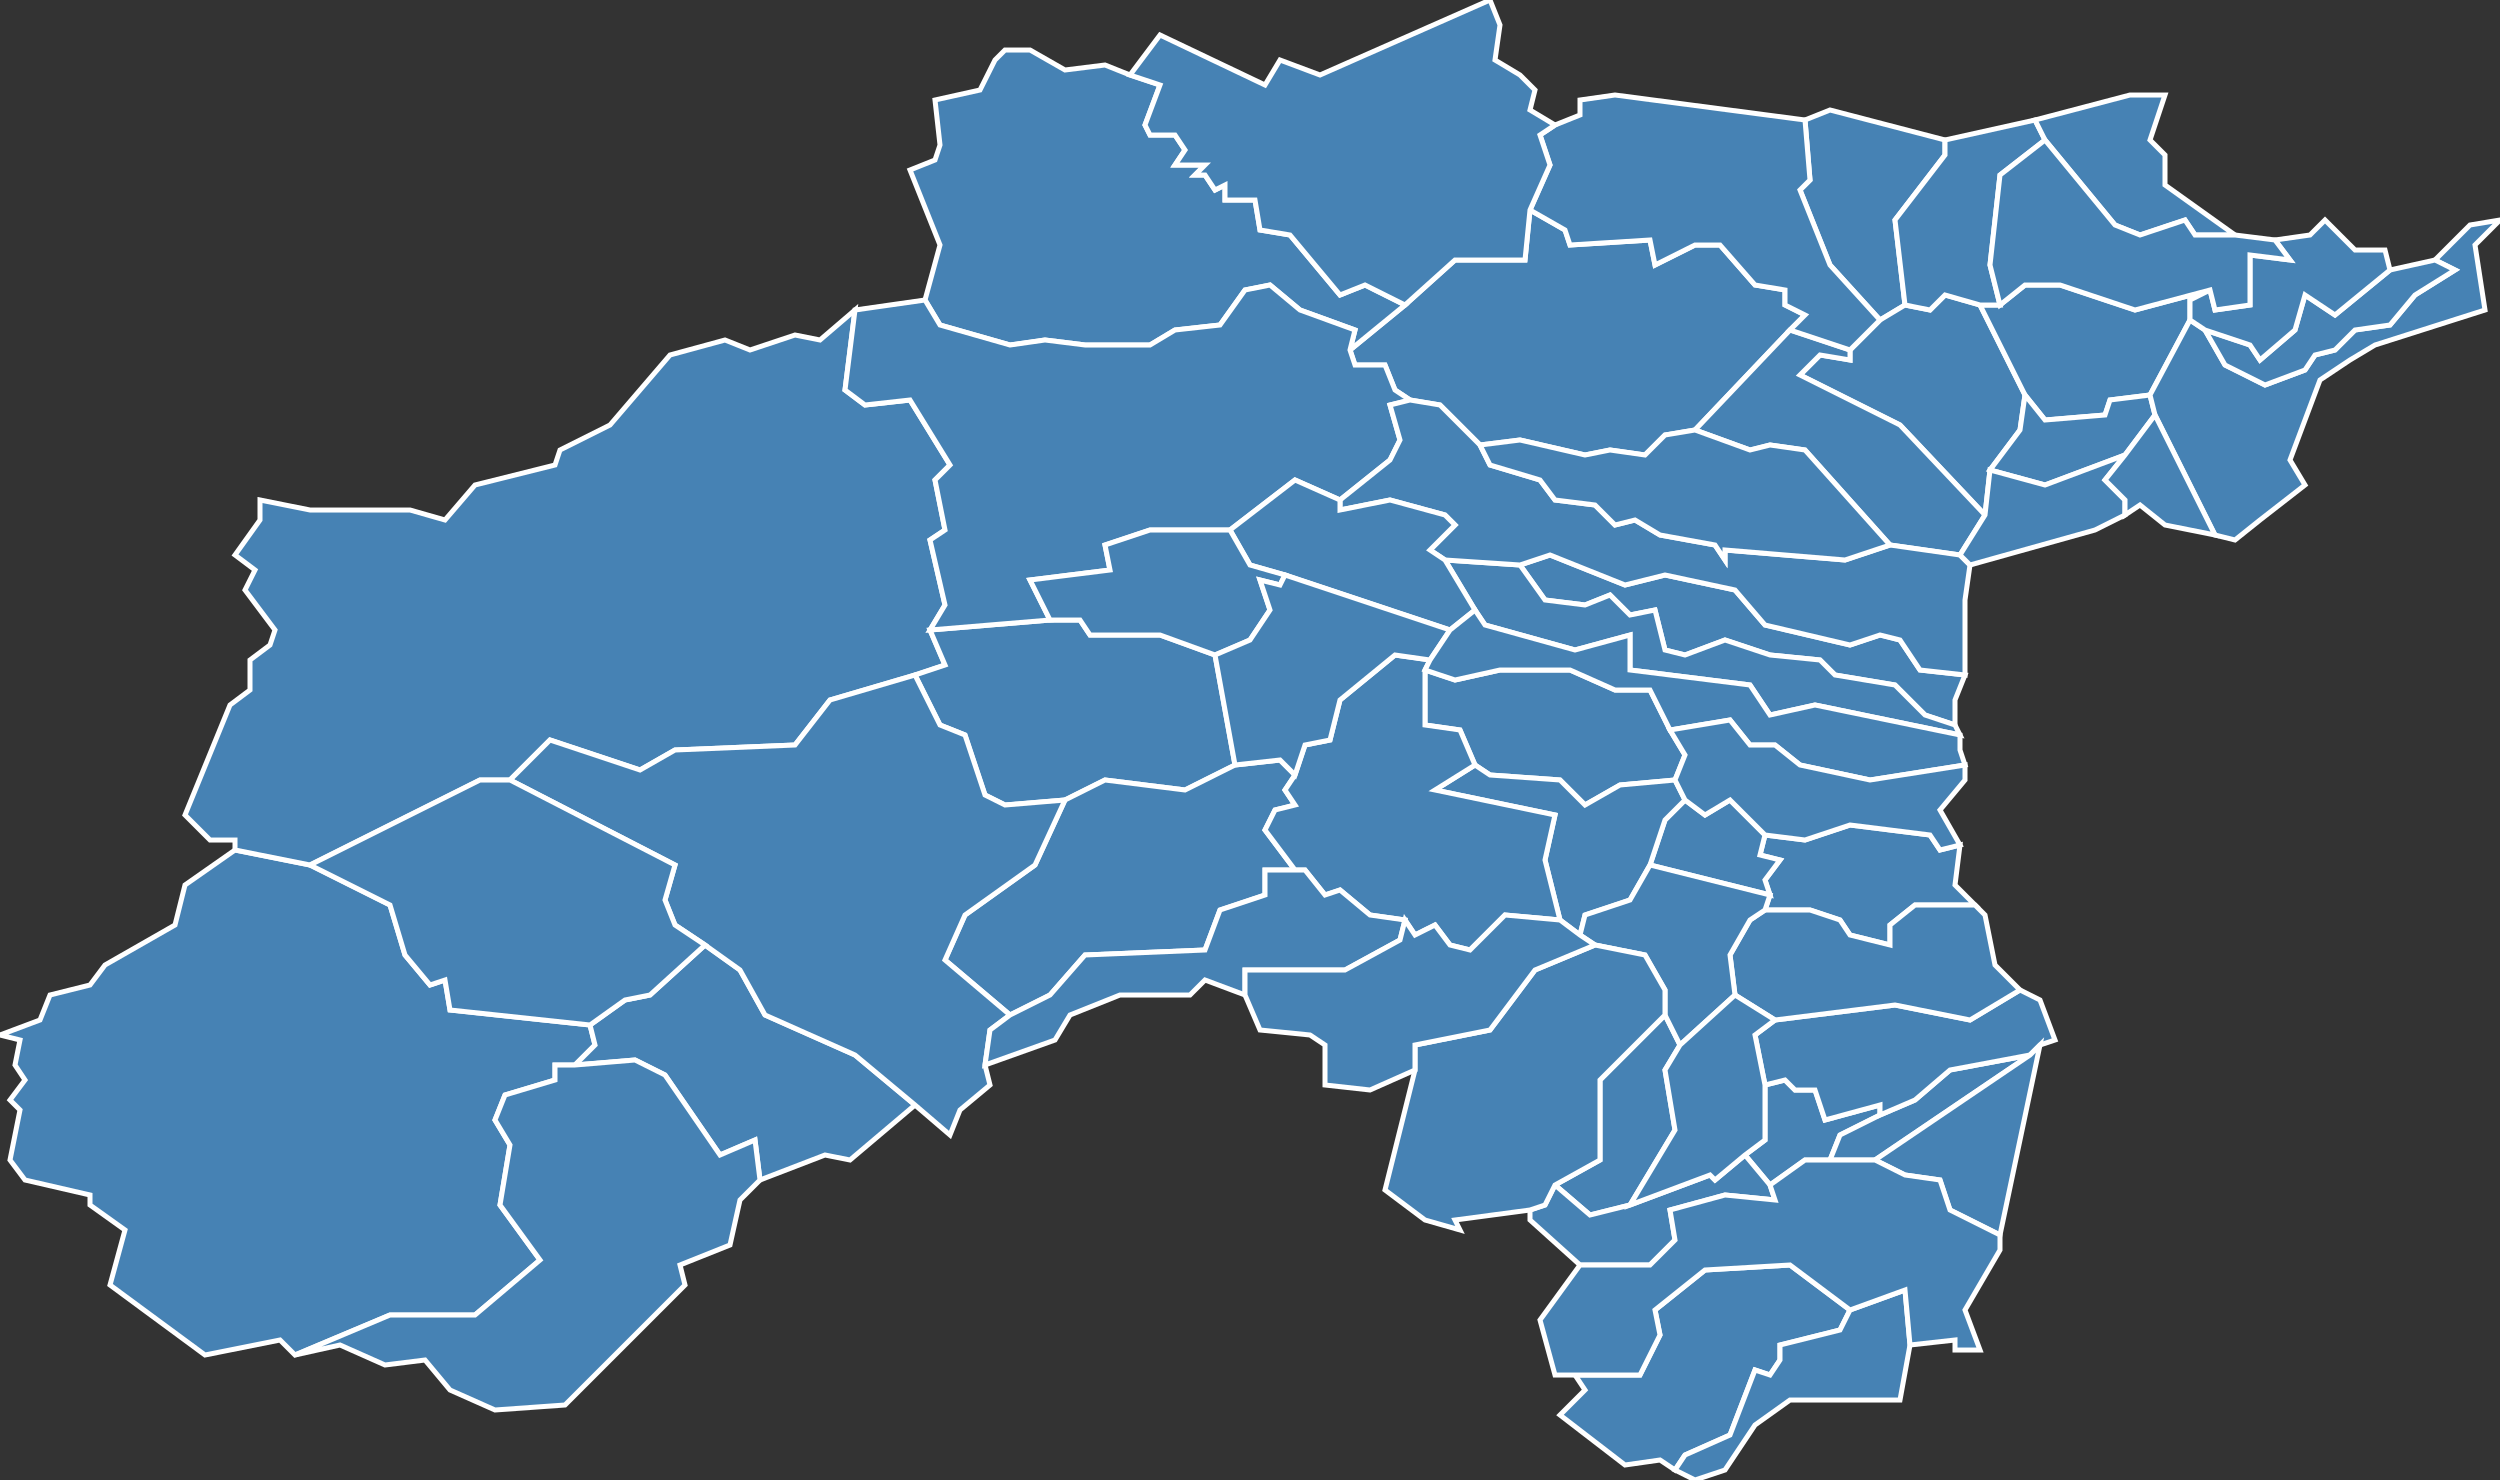 <?xml version="1.0" encoding="utf-8"?>
<svg version="1.1" id="svgmap" xmlns="http://www.w3.org/2000/svg" xmlns:xlink="http://www.w3.org/1999/xlink" x="0px" y="0px" width="100%" height="100%" viewBox="0 0 500 296">
<rect x="0" y="0" width="500" height="296" fill="#333333" stroke="none"/>
<polygon points="335,156 324,157 317,161 312,156 298,155 295,153 292,146 285,145 285,134 291,136 300,134 314,134 323,138 330,138 334,146 337,151 335,156" id="2B003" class="commune" fill="steelblue" stroke-width="1" stroke="white" geotype="commune" geoname="Aiti" code_insee="2B003" code_canton="02B14"/><polygon points="349,231 353,228 353,217 357,216 359,218 363,218 365,224 376,221 376,223 368,227 366,232 361,232 354,237 349,231" id="2B005" class="commune" fill="steelblue" stroke-width="1" stroke="white" geotype="commune" geoname="Alando" code_insee="2B005" code_canton="02B14"/><polygon points="47,170 62,173 78,181 81,191 86,197 89,196 90,202 118,205 119,209 115,213 111,213 111,216 101,219 99,224 102,229 100,241 108,252 95,263 78,263 59,271 56,268 41,271 22,257 25,246 18,241 18,239 5,236 2,232 4,222 2,220 5,216 3,213 4,208 0,207 8,204 10,199 18,197 21,193 35,185 37,177 47,170" id="2B007" class="commune" fill="steelblue" stroke-width="1" stroke="white" geotype="commune" geoname="Albertacce" code_insee="2B007" code_canton="02B14"/><polygon points="366,232 368,227 376,223 383,220 390,214 406,211 375,232 366,232" id="2B013" class="commune" fill="steelblue" stroke-width="1" stroke="white" geotype="commune" geoname="Alzi" code_insee="2B013" code_canton="02B14"/><polygon points="46,141 50,138 50,132 54,129 55,126 49,118 51,114 47,111 52,104 52,100 62,102 82,102 89,104 95,97 111,93 112,90 122,85 134,71 145,68 150,70 159,67 164,68 171,62 169,78 173,81 182,80 190,93 187,96 189,106 186,108 189,121 186,126 189,133 183,135 166,140 159,149 135,150 128,154 110,148 102,156 96,156 62,173 47,170 47,168 42,168 37,163 46,141" id="2B023" class="commune" fill="steelblue" stroke-width="1" stroke="white" geotype="commune" geoname="Asco" code_insee="2B023" code_canton="02B14"/><polygon points="361,24 366,22 389,28 389,31 379,44 381,61 376,64 366,53 360,38 362,36 361,24" id="2B036" class="commune" fill="steelblue" stroke-width="1" stroke="white" geotype="commune" geoname="Bigorno" code_insee="2B036" code_canton="02B14"/><polygon points="396,61 405,79 404,86 398,94 397,103 380,85 360,75 364,71 370,72 370,70 376,64 381,61 386,62 389,59 396,61" id="2B039" class="commune" fill="steelblue" stroke-width="1" stroke="white" geotype="commune" geoname="Bisinchi" code_insee="2B039" code_canton="02B14"/><polygon points="408,209 406,211 390,214 383,220 376,223 376,221 365,224 363,218 359,218 357,216 353,217 351,207 355,204 379,201 394,204 404,198 408,200 411,208 408,209" id="2B045" class="commune" fill="steelblue" stroke-width="1" stroke="white" geotype="commune" geoname="Bustanico" code_insee="2B045" code_canton="02B14"/><polygon points="183,221 170,232 165,231 152,236 151,228 144,231 133,215 127,212 115,213 119,209 118,205 125,200 130,199 141,189 148,194 153,203 171,211 183,221" id="2B047" class="commune" fill="steelblue" stroke-width="1" stroke="white" geotype="commune" geoname="Calacuccia" code_insee="2B047" code_canton="02B14"/><polygon points="392,169 391,177 395,181 383,181 378,185 378,189 370,187 368,184 362,182 353,182 354,179 353,176 356,172 352,171 353,167 361,168 370,165 386,167 388,170 392,169" id="2B051" class="commune" fill="steelblue" stroke-width="1" stroke="white" geotype="commune" geoname="Cambia" code_insee="2B051" code_canton="02B14"/><polygon points="405,79 396,61 400,61 405,57 412,57 427,62 442,58 438,60 438,64 430,79 422,80 421,83 409,84 405,79" id="2B054" class="commune" fill="steelblue" stroke-width="1" stroke="white" geotype="commune" geoname="Campile" code_insee="2B054" code_canton="02B14"/><polygon points="396,61 389,59 386,62 381,61 379,44 389,31 389,28 407,24 409,28 400,35 398,53 400,61 396,61" id="2B055" class="commune" fill="steelblue" stroke-width="1" stroke="white" geotype="commune" geoname="Campitello" code_insee="2B055" code_canton="02B14"/><polygon points="339,86 333,87 329,91 322,90 317,91 304,88 296,89 288,81 282,80 279,78 277,73 271,73 270,70 281,61 291,52 305,52 306,42 313,46 314,49 330,48 331,53 339,49 344,49 351,57 357,58 357,61 361,63 358,66 339,86" id="2B059" class="commune" fill="steelblue" stroke-width="1" stroke="white" geotype="commune" geoname="Canavaggia" code_insee="2B059" code_canton="02B14"/><polygon points="404,198 404,198 394,204 379,201 355,204 347,199 346,191 350,184 353,182 362,182 368,184 370,187 378,189 378,185 383,181 395,181 397,183 399,193 404,198" id="2B068" class="commune" fill="steelblue" stroke-width="1" stroke="white" geotype="commune" geoname="Carticasi" code_insee="2B068" code_canton="02B14"/><polygon points="59,271 78,263 95,263 108,252 100,241 102,229 99,224 101,219 111,216 111,213 115,213 127,212 133,215 144,231 151,228 152,236 148,240 146,249 136,253 137,257 113,281 99,282 90,278 85,272 77,273 68,269 59,271" id="2B073" class="commune" fill="steelblue" stroke-width="1" stroke="white" geotype="commune" geoname="Casamaccioli" code_insee="2B073" code_canton="02B14"/><polygon points="326,241 318,243 311,237 320,232 320,216 333,203 336,209 333,214 335,226 326,241" id="2B078" class="commune" fill="steelblue" stroke-width="1" stroke="white" geotype="commune" geoname="Castellare-di-Mercurio" code_insee="2B078" code_canton="02B14"/><polygon points="370,70 370,72 364,71 360,75 380,85 397,103 392,111 378,109 361,90 354,89 350,90 339,86 358,66 370,70" id="2B079" class="commune" fill="steelblue" stroke-width="1" stroke="white" geotype="commune" geoname="Castello-di-Rostino" code_insee="2B079" code_canton="02B14"/><polygon points="199,12 201,10 206,10 213,14 221,13 226,15 232,17 229,25 230,27 235,27 237,30 235,33 241,33 239,35 241,35 243,38 245,37 245,40 251,40 252,46 258,47 268,59 273,57 281,61 270,70 271,66 260,62 254,57 249,58 244,65 235,66 230,69 217,69 209,68 202,69 188,65 185,60 188,49 182,34 187,32 188,29 187,20 196,18 199,12" id="2B080" class="commune" fill="steelblue" stroke-width="1" stroke="white" geotype="commune" geoname="Castifao" code_insee="2B080" code_canton="02B14"/><polygon points="243,131 247,153 237,158 221,156 213,160 201,161 197,159 193,147 188,145 183,135 189,133 186,126 210,124 216,124 218,127 232,127 243,131" id="2B081" class="commune" fill="steelblue" stroke-width="1" stroke="white" geotype="commune" geoname="Castiglione" code_insee="2B081" code_canton="02B14"/><polygon points="391,140 391,145 385,143 379,137 367,135 364,132 354,131 345,128 337,131 333,130 331,122 326,123 322,119 317,121 309,120 304,113 310,111 325,117 333,115 347,118 353,125 370,129 376,127 380,128 384,134 393,135 391,140" id="2B082" class="commune" fill="steelblue" stroke-width="1" stroke="white" geotype="commune" geoname="Castineta" code_insee="2B082" code_canton="02B14"/><polygon points="247,153 256,152 259,155 257,158 259,161 255,162 253,166 259,174 253,174 253,179 244,182 241,190 217,191 210,199 202,203 189,192 193,183 207,173 213,160 221,156 237,158 247,153" id="2B083" class="commune" fill="steelblue" stroke-width="1" stroke="white" geotype="commune" geoname="Castirla" code_insee="2B083" code_canton="02B14"/><polygon points="197,213 198,217 192,222 190,227 183,221 171,211 153,203 148,194 141,189 135,185 133,180 135,173 102,156 110,148 128,154 135,150 159,149 166,140 183,135 188,145 193,147 197,159 201,161 213,160 207,173 193,183 189,192 202,203 198,206 197,213" id="2B095" class="commune" fill="steelblue" stroke-width="1" stroke="white" geotype="commune" geoname="Corscia" code_insee="2B095" code_canton="02B14"/><polygon points="430,79 431,83 425,91 409,97 398,94 404,86 405,79 409,84 421,83 422,80 430,79" id="2B102" class="commune" fill="steelblue" stroke-width="1" stroke="white" geotype="commune" geoname="Crocicchia" code_insee="2B102" code_canton="02B14"/><polygon points="315,275 328,275 332,267 331,262 341,254 358,253 370,262 368,266 356,269 356,272 354,275 351,274 346,287 337,291 335,294 332,292 325,293 325,293 312,283 317,278 315,275" id="2B105" class="commune" fill="steelblue" stroke-width="1" stroke="white" geotype="commune" geoname="Erbajolo" code_insee="2B105" code_canton="02B14"/><polygon points="353,167 352,171 356,172 353,176 354,179 330,173 333,164 337,160 341,163 346,160 353,167" id="2B106" class="commune" fill="steelblue" stroke-width="1" stroke="white" geotype="commune" geoname="Érone" code_insee="2B106" code_canton="02B14"/><polygon points="349,231 354,237 355,240 345,239 334,242 335,248 330,253 316,253 306,244 306,242 309,241 311,237 318,243 326,241 342,235 343,236 349,231" id="2B110" class="commune" fill="steelblue" stroke-width="1" stroke="white" geotype="commune" geoname="Favalello" code_insee="2B110" code_canton="02B14"/><polygon points="380,280 358,280 351,285 345,294 339,296 335,294 337,291 346,287 351,274 354,275 356,272 356,269 368,266 370,262 381,258 382,269 380,280" id="2B116" class="commune" fill="steelblue" stroke-width="1" stroke="white" geotype="commune" geoname="Focicchia" code_insee="2B116" code_canton="02B14"/><polygon points="304,113 309,120 317,121 322,119 326,123 331,122 333,130 337,131 345,128 354,131 364,132 367,135 379,137 385,143 391,145 392,147 363,141 354,143 350,137 326,134 326,127 315,130 297,125 295,122 289,112 304,113" id="2B122" class="commune" fill="steelblue" stroke-width="1" stroke="white" geotype="commune" geoname="Gavignano" code_insee="2B122" code_canton="02B14"/><polygon points="316,187 312,184 309,172 311,163 287,158 295,153 298,155 312,156 317,161 324,157 335,156 337,160 333,164 330,173 326,180 317,183 316,187" id="2B137" class="commune" fill="steelblue" stroke-width="1" stroke="white" geotype="commune" geoname="Lano" code_insee="2B137" code_canton="02B14"/><polygon points="361,24 362,36 360,38 366,53 376,64 370,70 358,66 361,63 357,61 357,58 351,57 344,49 339,49 331,53 330,48 314,49 313,46 306,42 310,33 308,27 311,25 316,23 316,20 323,19 361,24" id="2B140" class="commune" fill="steelblue" stroke-width="1" stroke="white" geotype="commune" geoname="Lento" code_insee="2B140" code_canton="02B14"/><polygon points="118,205 90,202 89,196 86,197 81,191 78,181 62,173 96,156 102,156 135,173 133,180 135,185 141,189 130,199 125,200 118,205" id="2B147" class="commune" fill="steelblue" stroke-width="1" stroke="white" geotype="commune" geoname="Lozzi" code_insee="2B147" code_canton="02B14"/><polygon points="406,211 408,209 400,247 390,242 388,236 381,235 375,232 406,211" id="2B157" class="commune" fill="steelblue" stroke-width="1" stroke="white" geotype="commune" geoname="Mazzola" code_insee="2B157" code_canton="02B14"/><polygon points="270,70 271,73 277,73 279,78 282,80 278,81 280,88 278,92 268,100 259,96 246,106 230,106 221,109 222,114 206,116 210,124 186,126 189,121 186,108 189,106 187,96 190,93 182,80 173,81 169,78 171,62 185,60 188,65 202,69 209,68 217,69 230,69 235,66 244,65 249,58 254,57 260,62 271,66 270,70" id="2B162" class="commune" fill="steelblue" stroke-width="1" stroke="white" geotype="commune" geoname="Moltifao" code_insee="2B162" code_canton="02B14"/><polygon points="431,83 430,79 438,64 441,66 445,73 453,77 461,74 463,71 467,70 471,66 478,65 483,59 491,54 487,52 494,45 500,44 495,49 497,62 475,69 470,72 464,76 458,92 461,97 452,104 447,108 443,107 431,83" id="2B166" class="commune" fill="steelblue" stroke-width="1" stroke="white" geotype="commune" geoname="Monte" code_insee="2B166" code_canton="02B14"/><polygon points="392,111 394,113 393,120 393,135 384,134 380,128 376,127 370,129 353,125 347,118 333,115 325,117 310,111 304,113 289,112 286,110 291,105 289,103 278,100 268,102 268,100 278,92 280,88 278,81 282,80 288,81 296,89 298,93 308,96 311,100 319,101 323,105 327,104 332,107 343,109 345,112 345,110 369,112 378,109 392,111" id="2B169" class="commune" fill="steelblue" stroke-width="1" stroke="white" geotype="commune" geoname="Morosaglia" code_insee="2B169" code_canton="02B14"/><polygon points="478,54 487,52 491,54 483,59 478,65 471,66 467,70 463,71 461,74 453,77 445,73 441,66 450,69 452,72 459,66 461,59 467,63 478,54" id="2B192" class="commune" fill="steelblue" stroke-width="1" stroke="white" geotype="commune" geoname="Olmo" code_insee="2B192" code_canton="02B14"/><polygon points="259,155 261,149 266,148 268,140 279,131 286,132 285,134 285,145 292,146 295,153 287,158 311,163 309,172 312,184 301,183 294,190 290,189 287,185 283,187 281,184 274,183 268,178 265,179 261,174 259,174 253,166 255,162 259,161 257,158 259,155" id="2B193" class="commune" fill="steelblue" stroke-width="1" stroke="white" geotype="commune" geoname="Omessa" code_insee="2B193" code_canton="02B14"/><polygon points="397,103 398,94 409,97 425,91 421,96 425,100 425,103 419,106 394,113 392,111 397,103" id="2B195" class="commune" fill="steelblue" stroke-width="1" stroke="white" geotype="commune" geoname="Ortiporio" code_insee="2B195" code_canton="02B14"/><polygon points="443,107 433,105 428,101 425,103 425,100 421,96 425,91 431,83 443,107" id="2B206" class="commune" fill="steelblue" stroke-width="1" stroke="white" geotype="commune" geoname="Penta-Acquatella" code_insee="2B206" code_canton="02B14"/><polygon points="290,126 257,115 250,113 246,106 259,96 268,100 268,102 278,100 289,103 291,105 286,110 289,112 295,122 290,126" id="2B220" class="commune" fill="steelblue" stroke-width="1" stroke="white" geotype="commune" geoname="Piedigriggio" code_insee="2B220" code_canton="02B14"/><polygon points="306,42 305,52 291,52 281,61 273,57 268,59 258,47 252,46 251,40 245,40 245,37 243,38 241,35 239,35 241,33 235,33 237,30 235,27 230,27 229,25 232,17 226,15 232,7 253,17 256,12 264,15 298,0 300,5 299,12 304,15 307,18 306,22 311,25 308,27 310,33 306,42" id="2B223" class="commune" fill="steelblue" stroke-width="1" stroke="white" geotype="commune" geoname="Pietralba" code_insee="2B223" code_canton="02B14"/><polygon points="257,115 256,117 252,116 254,122 250,128 243,131 232,127 218,127 216,124 210,124 206,116 222,114 221,109 230,106 246,106 250,113 257,115" id="2B244" class="commune" fill="steelblue" stroke-width="1" stroke="white" geotype="commune" geoname="Popolasca" code_insee="2B244" code_canton="02B14"/><polygon points="257,115 290,126 286,132 279,131 268,140 266,148 261,149 259,155 256,152 247,153 243,131 250,128 254,122 252,116 256,117 257,115" id="2B248" class="commune" fill="steelblue" stroke-width="1" stroke="white" geotype="commune" geoname="Prato-di-Giovellina" code_insee="2B248" code_canton="02B14"/><polygon points="477,50 478,54 467,63 461,59 459,66 452,72 450,69 441,66 438,64 438,60 442,58 443,62 450,61 450,51 458,52 455,48 462,47 465,44 471,50 477,50" id="2B250" class="commune" fill="steelblue" stroke-width="1" stroke="white" geotype="commune" geoname="Prunelli-di-Casacconi" code_insee="2B250" code_canton="02B14"/><polygon points="347,199 336,209 333,203 333,198 329,191 319,189 316,187 317,183 326,180 330,173 354,179 353,182 350,184 346,191 347,199" id="2B264" class="commune" fill="steelblue" stroke-width="1" stroke="white" geotype="commune" geoname="Rusio" code_insee="2B264" code_canton="02B14"/><polygon points="286,132 290,126 295,122 297,125 315,130 326,127 326,134 350,137 354,143 363,141 392,147 392,150 393,153 374,156 360,153 355,149 350,149 346,144 334,146 330,138 323,138 314,134 300,134 291,136 285,134 286,132" id="2B267" class="commune" fill="steelblue" stroke-width="1" stroke="white" geotype="commune" geoname="Saliceto" code_insee="2B267" code_canton="02B14"/><polygon points="409,28 407,24 426,19 433,19 430,28 433,31 433,37 447,47 439,47 437,44 428,47 423,45 409,28" id="2B274" class="commune" fill="steelblue" stroke-width="1" stroke="white" geotype="commune" geoname="Scolca" code_insee="2B274" code_canton="02B14"/><polygon points="336,209 347,199 355,204 351,207 353,217 353,228 349,231 343,236 342,235 326,241 335,226 333,214 336,209" id="2B275" class="commune" fill="steelblue" stroke-width="1" stroke="white" geotype="commune" geoname="Sermano" code_insee="2B275" code_canton="02B14"/><polygon points="202,203 210,199 217,191 241,190 244,182 253,179 253,174 259,174 261,174 265,179 268,178 274,183 281,184 280,188 269,194 249,194 249,199 241,196 238,199 224,199 214,203 211,208 197,213 198,206 202,203" id="2B289" class="commune" fill="steelblue" stroke-width="1" stroke="white" geotype="commune" geoname="Soveria" code_insee="2B289" code_canton="02B14"/><polygon points="370,262 358,253 341,254 331,262 332,267 328,275 315,275 311,275 308,264 316,253 330,253 335,248 334,242 345,239 355,240 354,237 361,232 366,232 375,232 381,235 388,236 390,242 400,247 400,250 393,262 396,270 391,270 391,268 382,269 381,258 370,262" id="2B292" class="commune" fill="steelblue" stroke-width="1" stroke="white" geotype="commune" geoname="Sant'Andréa-di-Bozio" code_insee="2B292" code_canton="02B14"/><polygon points="392,169 388,170 386,167 370,165 361,168 353,167 346,160 341,163 337,160 335,156 337,151 334,146 346,144 350,149 355,149 360,153 374,156 393,153 393,156 388,162 392,169" id="2B304" class="commune" fill="steelblue" stroke-width="1" stroke="white" geotype="commune" geoname="San-Lorenzo" code_insee="2B304" code_canton="02B14"/><polygon points="333,203 320,216 320,232 311,237 309,241 306,242 291,244 292,246 285,244 277,238 283,214 283,209 298,206 307,194 319,189 329,191 333,198 333,203" id="2B306" class="commune" fill="steelblue" stroke-width="1" stroke="white" geotype="commune" geoname="Santa-Lucia-di-Mercurio" code_insee="2B306" code_canton="02B14"/><polygon points="316,187 319,189 307,194 298,206 283,209 283,214 274,218 265,217 265,209 262,207 252,206 249,199 249,194 269,194 280,188 281,184 283,187 287,185 290,189 294,190 301,183 312,184 316,187" id="2B329" class="commune" fill="steelblue" stroke-width="1" stroke="white" geotype="commune" geoname="Tralonca" code_insee="2B329" code_canton="02B14"/><polygon points="296,89 304,88 317,91 322,90 329,91 333,87 339,86 350,90 354,89 361,90 378,109 369,112 345,110 345,112 343,109 332,107 327,104 323,105 319,101 311,100 308,96 298,93 296,89" id="2B337" class="commune" fill="steelblue" stroke-width="1" stroke="white" geotype="commune" geoname="Valle-di-Rostino" code_insee="2B337" code_canton="02B14"/><polygon points="400,61 398,53 400,35 409,28 423,45 428,47 437,44 439,47 447,47 455,48 458,52 450,51 450,61 443,62 442,58 427,62 412,57 405,57 400,61" id="2B355" class="commune" fill="steelblue" stroke-width="1" stroke="white" geotype="commune" geoname="Volpajola" code_insee="2B355" code_canton="02B14"/></svg>